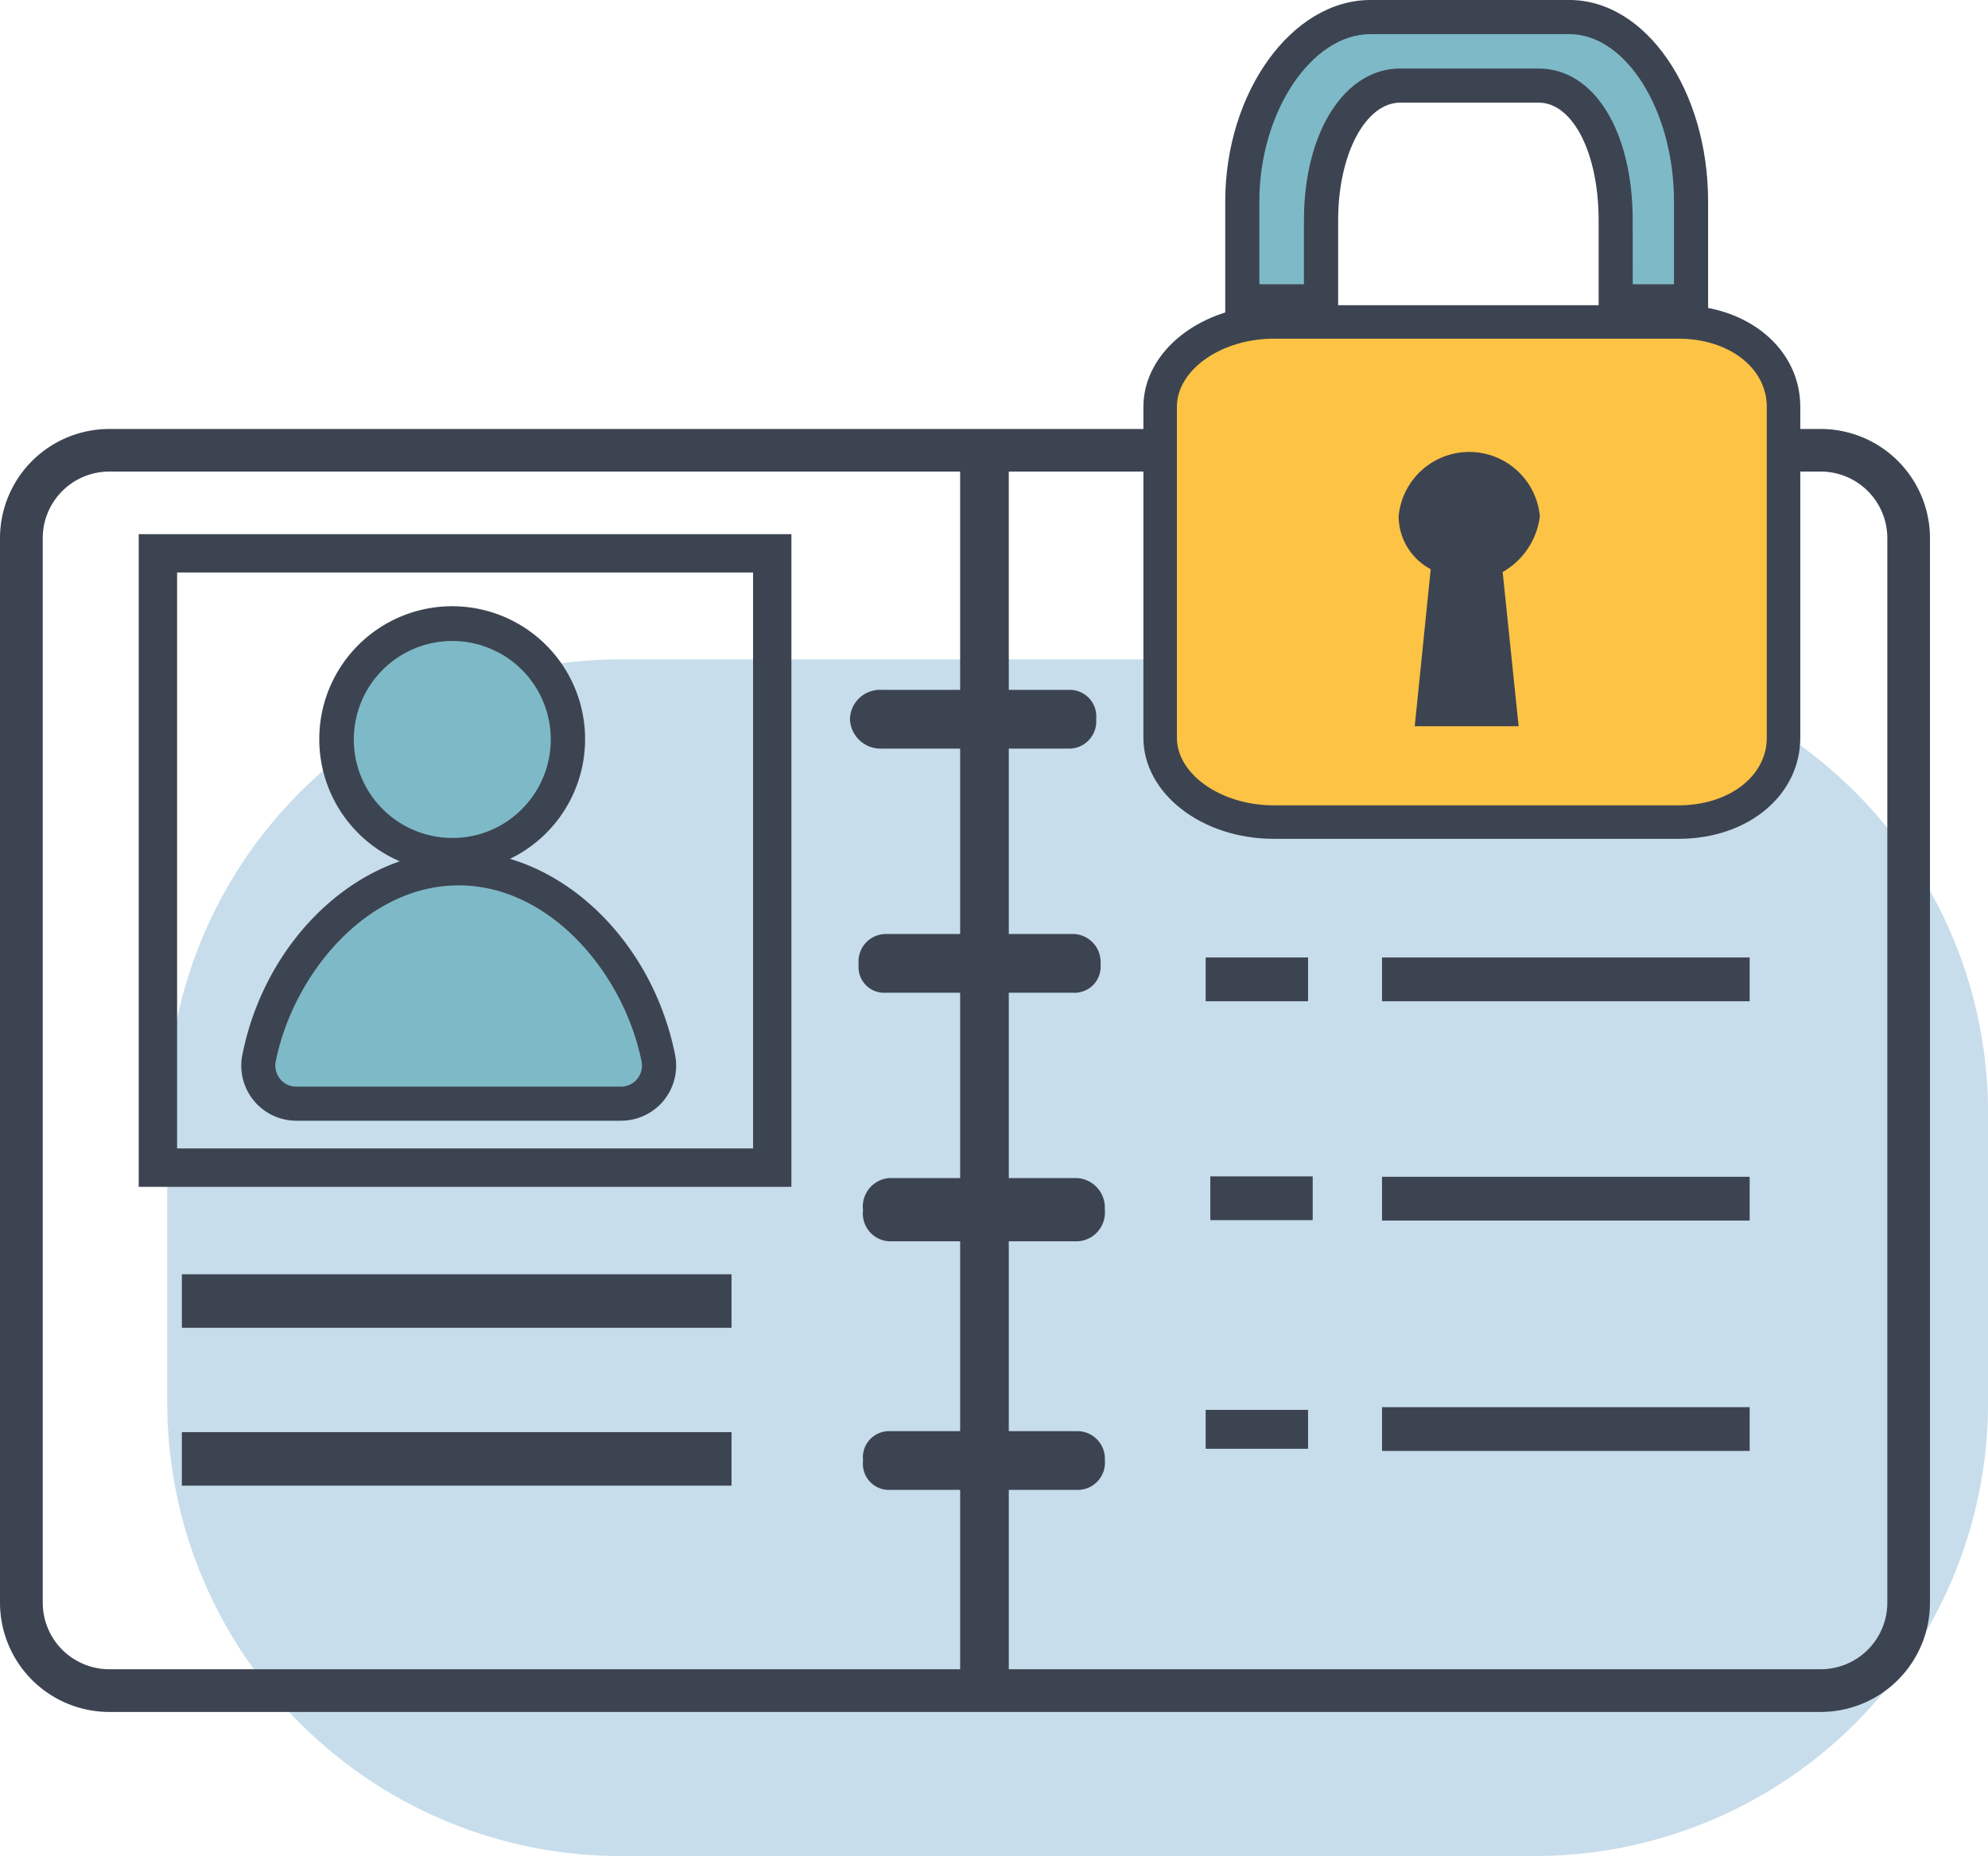 <svg id="Grupo_17450" data-name="Grupo 17450" xmlns="http://www.w3.org/2000/svg" xmlns:xlink="http://www.w3.org/1999/xlink" width="107" height="99.896" viewBox="0 0 107 99.896">
  <defs>
    <clipPath id="clip-path">
      <rect id="Rectángulo_3945" data-name="Rectángulo 3945" width="107" height="99.897" fill="none"/>
    </clipPath>
  </defs>
  <g id="Grupo_17449" data-name="Grupo 17449" clip-path="url(#clip-path)">
    <path id="Rectángulo_3935" data-name="Rectángulo 3935" d="M24.4,0H73.6A24.4,24.4,0,0,1,98,24.4V40.011A24.395,24.395,0,0,1,73.6,64.406H24.4A24.4,24.4,0,0,1,0,40.01V24.4A24.4,24.4,0,0,1,24.4,0Z" transform="translate(9.002 35.491)" fill="#c7ddeb"/>
    <rect id="Rectángulo_3936" data-name="Rectángulo 3936" width="29.585" height="2.88" transform="translate(9.788 68.586)" fill="#3d4451"/>
    <rect id="Rectángulo_3937" data-name="Rectángulo 3937" width="29.585" height="2.88" transform="translate(9.788 77.082)" fill="#3d4451"/>
    <path id="Trazado_36747" data-name="Trazado 36747" d="M98,169.6H5.877A5.884,5.884,0,0,1,0,163.724v-57.3a5.884,5.884,0,0,1,5.877-5.877H98a5.884,5.884,0,0,1,5.877,5.877v57.3A5.884,5.884,0,0,1,98,169.6M5.877,102.839A3.585,3.585,0,0,0,2.3,106.42v57.3a3.585,3.585,0,0,0,3.581,3.581H98a3.585,3.585,0,0,0,3.581-3.581v-57.3A3.585,3.585,0,0,0,98,102.839Z" transform="translate(0 -77.458)" fill="#3d4451"/>
    <path id="Trazado_36748" data-name="Trazado 36748" d="M84.856,158.711a6.215,6.215,0,1,0-5.886-5.88,6.215,6.215,0,0,0,5.886,5.88" transform="translate(-60.831 -112.701)" fill="#7eb9c7"/>
    <path id="Trazado_36749" data-name="Trazado 36749" d="M82.087,156.556c-.119,0-.239,0-.358-.009a7.154,7.154,0,1,1,.358.009m-.266-1.844a5.241,5.241,0,0,0,4.02-1.545,5.3,5.3,0,1,0-4.02,1.545" transform="translate(-57.75 -109.619)" fill="#3d4451"/>
    <path id="Trazado_36750" data-name="Trazado 36750" d="M80.072,216.211a2.047,2.047,0,0,0,2-2.453C81,208.367,76.6,203.543,71.33,203.543s-9.667,4.824-10.743,10.215a2.047,2.047,0,0,0,2,2.453Z" transform="translate(-46.644 -156.809)" fill="#7eb9c7"/>
    <path id="Trazado_36751" data-name="Trazado 36751" d="M76.991,214.048H59.509a2.965,2.965,0,0,1-2.9-3.552c1.247-6.245,6.253-10.954,11.644-10.954s10.4,4.709,11.645,10.954a2.965,2.965,0,0,1-2.9,3.551M68.249,201.38c-4.976,0-8.913,4.818-9.843,9.476a1.134,1.134,0,0,0,.235.945,1.1,1.1,0,0,0,.867.41H76.991a1.1,1.1,0,0,0,.867-.41,1.134,1.134,0,0,0,.235-.945c-.93-4.658-4.867-9.476-9.844-9.476" transform="translate(-43.564 -153.727)" fill="#3d4451"/>
    <rect id="Rectángulo_3938" data-name="Rectángulo 3938" width="19.788" height="2.356" transform="translate(74.384 63.338)" fill="#3d4451"/>
    <rect id="Rectángulo_3939" data-name="Rectángulo 3939" width="19.788" height="2.356" transform="translate(74.384 75.737)" fill="#3d4451"/>
    <rect id="Rectángulo_3940" data-name="Rectángulo 3940" width="5.511" height="2.356" transform="translate(64.893 51.534)" fill="#3d4451"/>
    <rect id="Rectángulo_3941" data-name="Rectángulo 3941" width="19.788" height="2.356" transform="translate(74.384 51.534)" fill="#3d4451"/>
    <rect id="Rectángulo_3942" data-name="Rectángulo 3942" width="5.511" height="2.356" transform="translate(65.143 63.316)" fill="#3d4451"/>
    <rect id="Rectángulo_3943" data-name="Rectángulo 3943" width="5.511" height="2.094" transform="translate(64.893 75.883)" fill="#3d4451"/>
    <path id="Trazado_36752" data-name="Trazado 36752" d="M215.323,337.113a1.472,1.472,0,0,1-1.519,1.536H203.722a1.4,1.4,0,0,1-1.422-1.536v-.074a1.411,1.411,0,0,1,1.422-1.553H213.8a1.486,1.486,0,0,1,1.519,1.553Z" transform="translate(-155.851 -258.458)" fill="#3d4451"/>
    <path id="Trazado_36753" data-name="Trazado 36753" d="M215.31,277.912a1.553,1.553,0,0,1-1.5,1.645H203.724a1.5,1.5,0,0,1-1.437-1.645v-.074a1.54,1.54,0,0,1,1.437-1.687h10.081a1.591,1.591,0,0,1,1.5,1.687Z" transform="translate(-155.841 -212.745)" fill="#3d4451"/>
    <path id="Trazado_36754" data-name="Trazado 36754" d="M214.3,220.614a1.406,1.406,0,0,1-1.489,1.484H202.726a1.378,1.378,0,0,1-1.452-1.484v-.073a1.478,1.478,0,0,1,1.452-1.605h10.081a1.507,1.507,0,0,1,1.489,1.605Z" transform="translate(-155.061 -168.666)" fill="#3d4451"/>
    <path id="Trazado_36755" data-name="Trazado 36755" d="M212.5,163.314a1.461,1.461,0,0,1-1.474,1.565H200.948a1.65,1.65,0,0,1-1.7-1.565v-.074a1.617,1.617,0,0,1,1.7-1.523h10.081a1.427,1.427,0,0,1,1.474,1.523Z" transform="translate(-153.5 -124.586)" fill="#3d4451"/>
    <rect id="Rectángulo_3944" data-name="Rectángulo 3944" width="2.618" height="67.809" transform="translate(51.678 23.186)" fill="#3d4451"/>
    <path id="Trazado_36756" data-name="Trazado 36756" d="M315.37,19.3V13.929C315.37,8.465,312.4,4,308.819,4h-10.7c-3.582,0-6.9,4.464-6.9,9.928V19.3h4.241V14.936c0-4.082,1.772-7.248,4.264-7.248h7.447c2.493,0,4.144,3.166,4.144,7.248V19.3Z" transform="translate(-224.352 -3.082)" fill="#7eb9c7"/>
    <path id="Trazado_36757" data-name="Trazado 36757" d="M313.207,17.141h-5.893V11.855c0-3.608-1.387-6.329-3.226-6.329H296.64c-1.876,0-3.346,2.78-3.346,6.329v5.286h-6.077V10.847C287.217,4.968,290.8,0,295.037,0h10.7c4.119,0,7.47,4.866,7.47,10.846ZM309.15,15.3h2.22V10.847c0-4.884-2.58-9.009-5.633-9.009h-10.7c-3.188,0-5.984,4.21-5.984,9.009V15.3h2.4V11.855c0-4.732,2.18-8.166,5.183-8.166h7.448c2.981,0,5.063,3.358,5.063,8.166Z" transform="translate(-221.271 -0.001)" fill="#3d4451"/>
    <path id="Trazado_36758" data-name="Trazado 36758" d="M299.857,75.468h-21.8c-3.3,0-6.109,2.032-6.109,4.57V97.845c0,2.538,2.81,4.541,6.109,4.541h21.8c3.3,0,5.644-2,5.644-4.541V80.038c0-2.538-2.345-4.57-5.644-4.57" transform="translate(-209.504 -58.14)" fill="#fdc345"/>
    <path id="Trazado_36759" data-name="Trazado 36759" d="M296.832,100.263h-21.8c-3.866,0-7.011-2.442-7.011-5.443V77.013c0-3.017,3.145-5.472,7.011-5.472h21.8c3.731,0,6.545,2.353,6.545,5.472V94.82c0,3.1-2.814,5.443-6.545,5.443m-21.8-26.919c-2.823,0-5.208,1.68-5.208,3.669V94.82c0,1.973,2.385,3.64,5.208,3.64h21.8c2.7,0,4.742-1.565,4.742-3.64V77.013c0-2.092-2.039-3.669-4.742-3.669Z" transform="translate(-206.48 -55.115)" fill="#3d4451"/>
    <path id="Trazado_36760" data-name="Trazado 36760" d="M333.463,112.323l.861,8.3h-5.593l.86-8.453a3.234,3.234,0,0,1-1.726-2.852,3.817,3.817,0,0,1,7.6,0,4.015,4.015,0,0,1-2.006,3.009" transform="translate(-252.586 -81.536)" fill="#3d4451"/>
    <path id="Trazado_36761" data-name="Trazado 36761" d="M67.648,160.347H32.518v-35.13h35.13ZM34.584,158.28h31v-31h-31Z" transform="translate(-25.052 -96.467)" fill="#3d4451"/>
  </g>
</svg>
